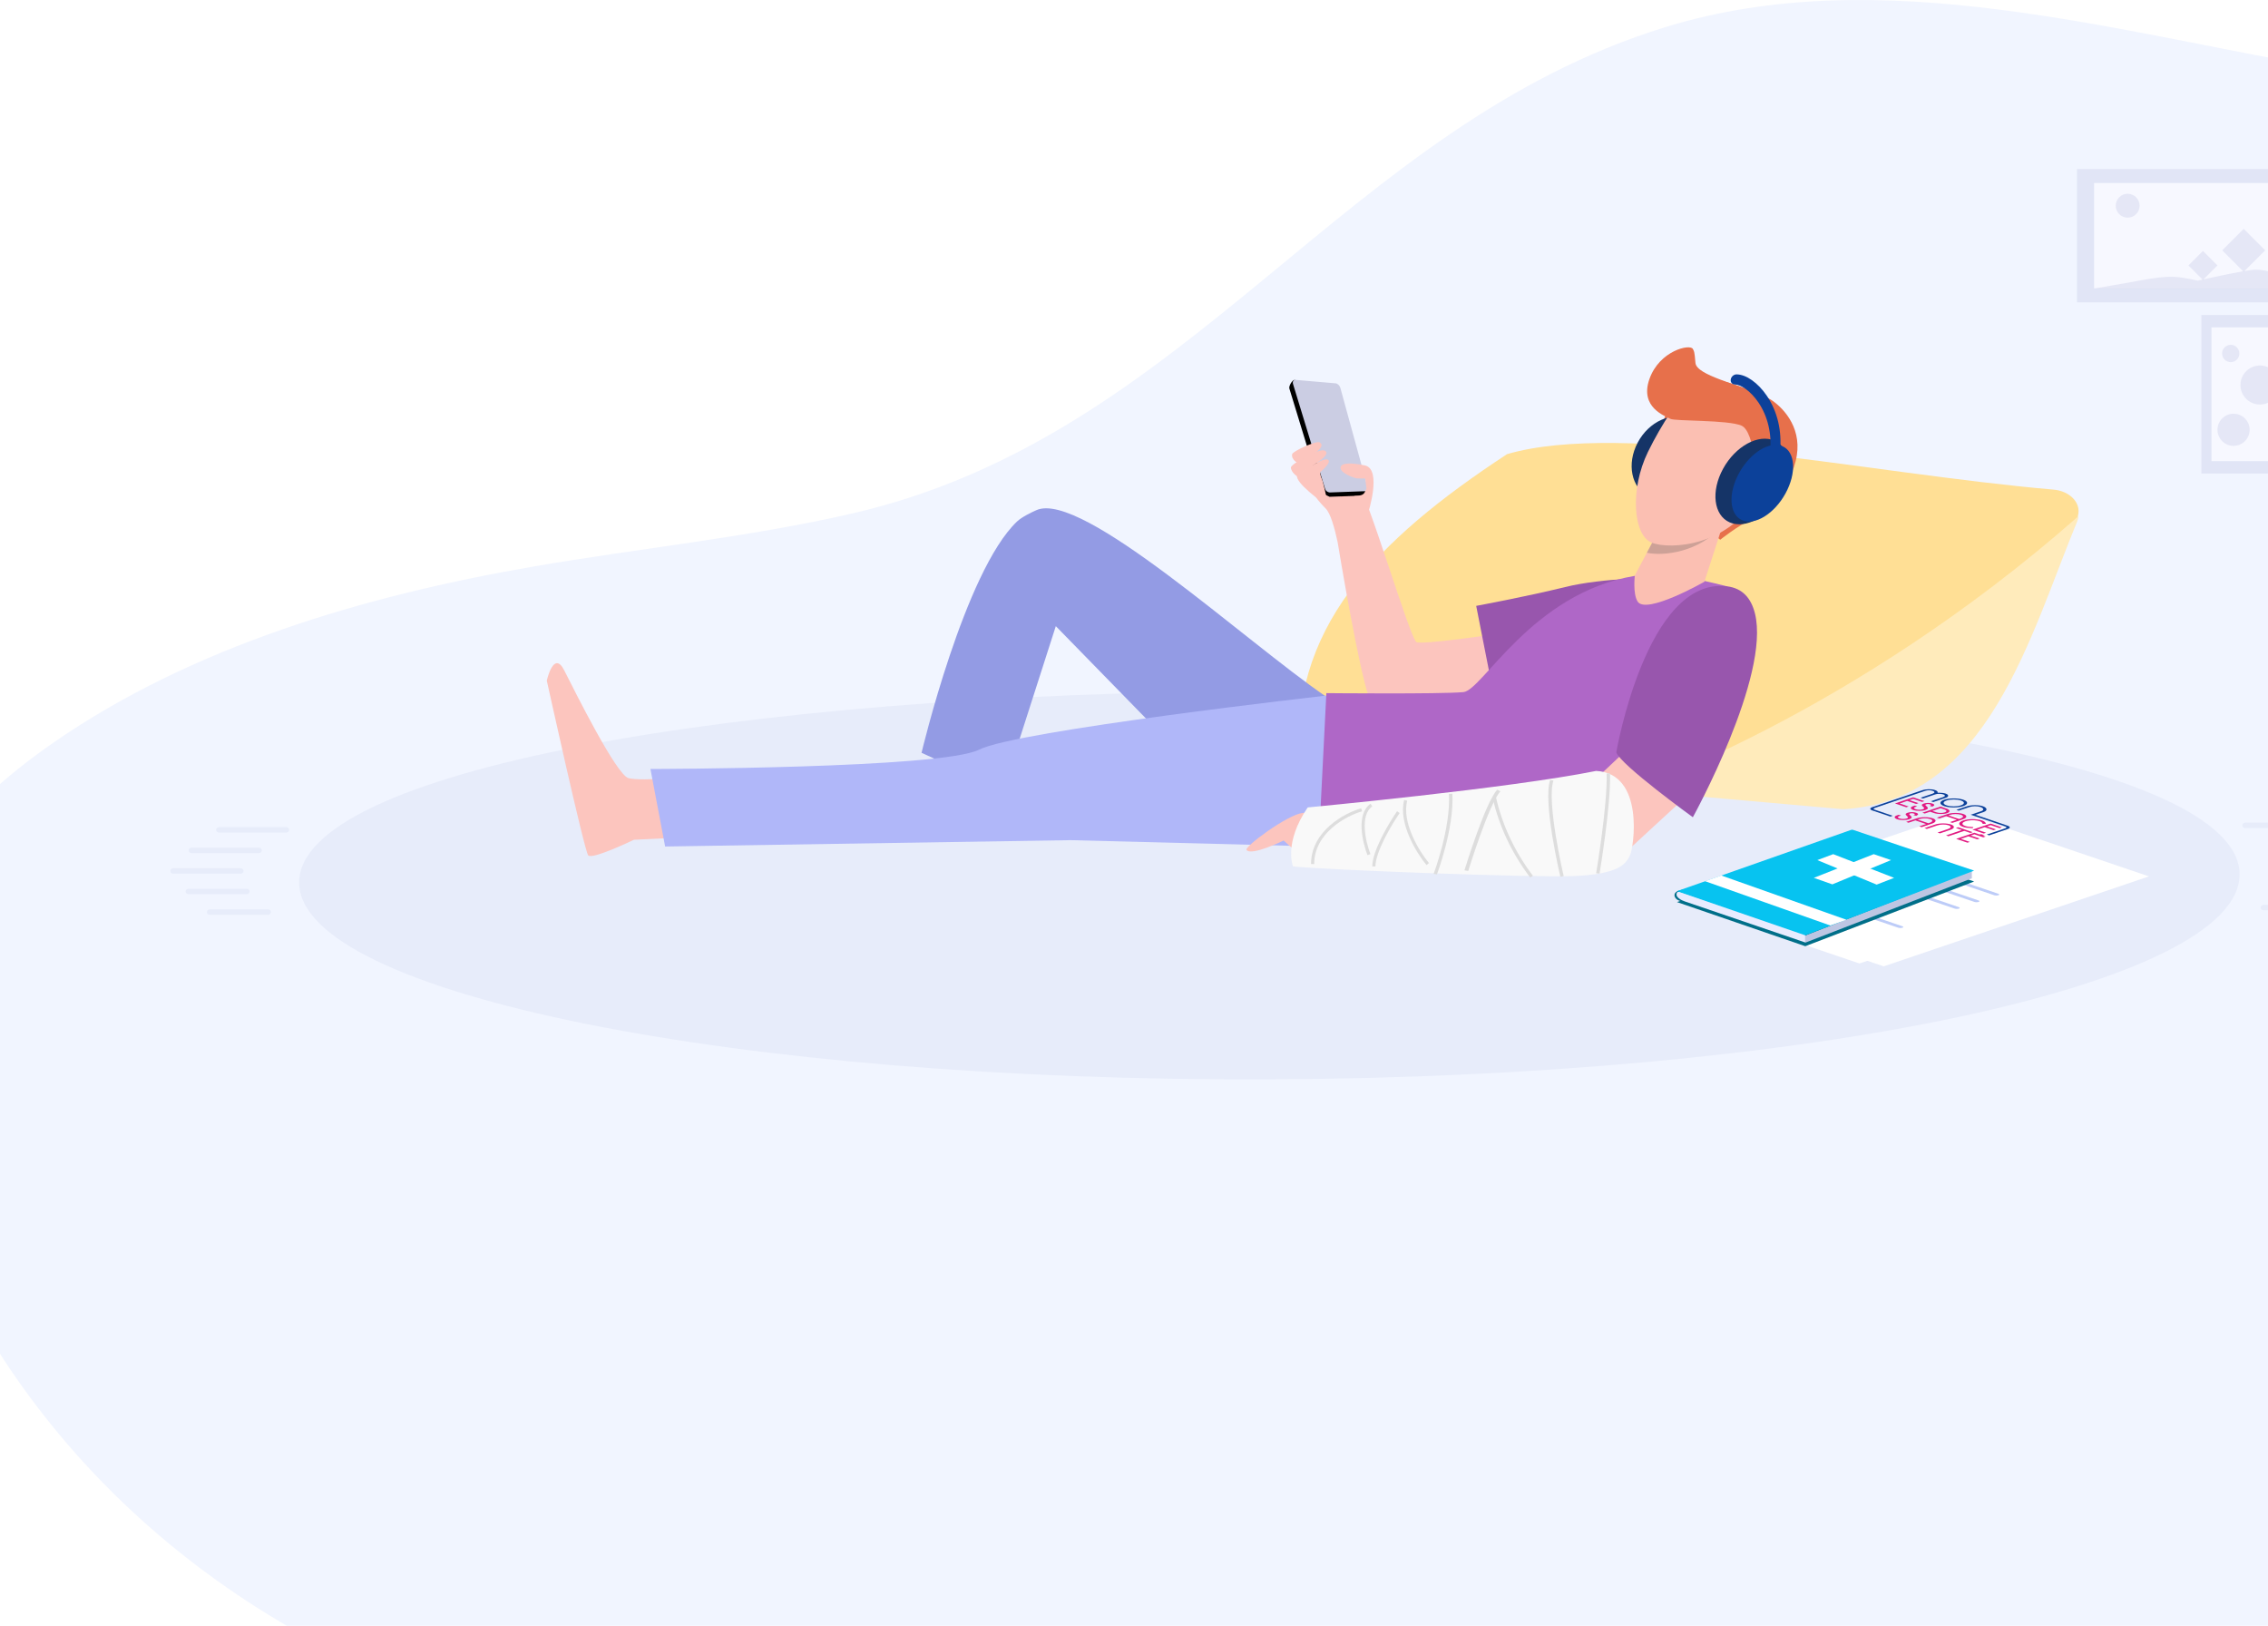 <svg width="360" height="258" viewBox="0 0 360 258" fill="none" xmlns="http://www.w3.org/2000/svg">
    <g clip-path="url(#clip0_35419_38343)">
        <g clip-path="url(#clip1_35419_38343)">
            <path d="M40.87 255.181C38.701 253.803 36.548 252.351 34.413 250.825C8.287 232.14 -9.982 205.15 -16.199 176.052C-18.361 165.94 -19.074 155.31 -15.498 145.513C-11.387 134.251 -1.941 125.04 8.643 117.742C30.463 102.696 57.518 94.585 84.728 89.898C101.526 87.004 118.606 85.31 135.169 81.51C188.948 69.191 213.275 20.045 264.313 4.315C298.548 -6.235 335.759 5.125 371.371 11.203C416.171 18.85 464.42 18.516 503.644 39.021C528.38 51.956 547.047 72.016 565.093 91.721C576.697 104.393 588.837 118.429 588.998 134.695C589.221 157.057 568.173 177.182 552.948 193.404C504.892 244.604 564.5 297.215 455.686 295.687C401.358 294.917 347.116 286.294 293.822 277.687C209.966 264.151 115.542 302.64 40.87 255.181Z" fill="#F1F5FF"/>
            <path d="M364.424 26.832H329.68V47.988H364.424V26.832Z" fill="#BBBFE1" fill-opacity="0.3"/>
            <path d="M361.711 29.041H332.395V45.782H361.711V29.041Z" fill="#F7F8FF"/>
            <path d="M332.27 45.815C332.27 45.815 338.63 44.718 340.171 44.425C341.712 44.132 343.884 43.839 345.355 43.949C346.826 44.059 348.858 44.535 348.858 44.535C348.858 44.535 356.424 42.813 358.035 42.795C359.646 42.777 362.037 43.593 362.037 43.593V45.815H332.27Z" fill="#BBBFE1" fill-opacity="0.3"/>
            <path d="M337.725 34.542C338.773 34.542 339.622 33.693 339.622 32.645C339.622 31.597 338.773 30.748 337.725 30.748C336.677 30.748 335.828 31.597 335.828 32.645C335.828 33.693 336.677 34.542 337.725 34.542Z" fill="#BBBFE1" fill-opacity="0.3"/>
            <rect x="356.145" y="36.322" width="4.819" height="4.819" transform="rotate(45 356.145 36.322)" fill="#BBBFE1" fill-opacity="0.3"/>
            <rect x="349.676" y="39.818" width="3.262" height="3.262" transform="rotate(45 349.676 39.818)" fill="#BBBFE1" fill-opacity="0.3"/>
            <path d="M349.43 49.985L349.43 75.15L364.753 75.15L364.753 49.985L349.43 49.985Z" fill="#BBBFE1" fill-opacity="0.3"/>
            <path d="M351.027 51.951L351.027 73.186L363.153 73.186L363.153 51.951L351.027 51.951Z" fill="#F7F8FF"/>
            <path d="M355.459 56.099C355.459 55.34 354.844 54.724 354.085 54.724C353.326 54.724 352.711 55.34 352.711 56.099C352.711 56.858 353.326 57.473 354.085 57.473C354.844 57.473 355.459 56.858 355.459 56.099Z" fill="#BBBFE1" fill-opacity="0.3"/>
            <path d="M361.822 61.103C361.822 59.392 360.435 58.004 358.723 58.004C357.012 58.004 355.625 59.392 355.625 61.103C355.625 62.814 357.012 64.201 358.723 64.201C360.435 64.201 361.822 62.814 361.822 61.103Z" fill="#BBBFE1" fill-opacity="0.3"/>
            <path d="M357.084 68.21C357.084 66.801 355.941 65.658 354.532 65.658C353.123 65.658 351.98 66.801 351.98 68.21C351.98 69.619 353.123 70.762 354.532 70.762C355.941 70.762 357.084 69.619 357.084 68.21Z" fill="#BBBFE1" fill-opacity="0.3"/>
            <path d="M355.488 138.744C355.547 156.355 286.646 170.93 201.594 171.296C116.542 171.661 47.545 157.676 47.488 140.069C47.431 122.463 115.861 110.019 200.914 109.662C285.968 109.305 355.429 121.138 355.488 138.744Z" fill="#E7ECFA"/>
            <path fill-rule="evenodd" clip-rule="evenodd" d="M296.93 130.981C296.93 130.743 297.13 130.551 297.376 130.551L308.093 130.551C308.34 130.551 308.54 130.743 308.54 130.981C308.54 131.218 308.34 131.411 308.093 131.411L297.376 131.411C297.13 131.411 296.93 131.218 296.93 130.981Z" fill="#E7ECFA"/>
            <path fill-rule="evenodd" clip-rule="evenodd" d="M101.844 133.765C101.844 134.003 101.644 134.195 101.397 134.195L90.68 134.195C90.433 134.195 90.234 134.003 90.234 133.765C90.234 133.528 90.433 133.335 90.68 133.335L101.397 133.335C101.644 133.335 101.844 133.528 101.844 133.765Z" fill="#E7ECFA"/>
            <path fill-rule="evenodd" clip-rule="evenodd" d="M301.281 134.241C301.281 134.003 301.481 133.811 301.728 133.811L312.445 133.811C312.692 133.811 312.892 134.003 312.892 134.241C312.892 134.478 312.692 134.671 312.445 134.671L301.728 134.671C301.481 134.671 301.281 134.478 301.281 134.241Z" fill="#E7ECFA"/>
            <path fill-rule="evenodd" clip-rule="evenodd" d="M97.488 130.503C97.488 130.741 97.288 130.934 97.042 130.934L86.325 130.934C86.078 130.934 85.878 130.741 85.878 130.503C85.878 130.266 86.078 130.073 86.325 130.073L97.042 130.073C97.288 130.073 97.488 130.266 97.488 130.503Z" fill="#E7ECFA"/>
            <path fill-rule="evenodd" clip-rule="evenodd" d="M304.187 137.506C304.187 137.269 304.387 137.076 304.634 137.076L315.351 137.076C315.598 137.076 315.798 137.269 315.798 137.506C315.798 137.744 315.598 137.936 315.351 137.936L304.634 137.936C304.387 137.936 304.187 137.744 304.187 137.506Z" fill="#E7ECFA"/>
            <path fill-rule="evenodd" clip-rule="evenodd" d="M94.586 127.242C94.586 127.479 94.386 127.672 94.139 127.672L83.422 127.672C83.176 127.672 82.976 127.479 82.976 127.242C82.976 127.004 83.176 126.812 83.422 126.812L94.139 126.812C94.386 126.812 94.586 127.004 94.586 127.242Z" fill="#E7ECFA"/>
            <path fill-rule="evenodd" clip-rule="evenodd" d="M303.219 140.764C303.219 140.527 303.419 140.334 303.665 140.334L312.931 140.334C313.178 140.334 313.378 140.527 313.378 140.764C313.378 141.002 313.178 141.194 312.931 141.194L303.665 141.194C303.419 141.194 303.219 141.002 303.219 140.764Z" fill="#E7ECFA"/>
            <path fill-rule="evenodd" clip-rule="evenodd" d="M95.555 123.98C95.555 124.218 95.355 124.41 95.108 124.41L85.842 124.41C85.596 124.41 85.396 124.218 85.396 123.98C85.396 123.742 85.596 123.55 85.842 123.55L95.108 123.55C95.355 123.55 95.555 123.742 95.555 123.98Z" fill="#E7ECFA"/>
            <path fill-rule="evenodd" clip-rule="evenodd" d="M299.832 144.032C299.832 143.794 300.032 143.602 300.279 143.602L309.544 143.602C309.791 143.602 309.991 143.794 309.991 144.032C309.991 144.269 309.791 144.462 309.544 144.462L300.279 144.462C300.032 144.462 299.832 144.269 299.832 144.032Z" fill="#E7ECFA"/>
            <path fill-rule="evenodd" clip-rule="evenodd" d="M98.941 120.718C98.941 120.956 98.742 121.148 98.495 121.148L89.229 121.148C88.982 121.148 88.782 120.956 88.782 120.718C88.782 120.481 88.982 120.288 89.229 120.288L98.495 120.288C98.742 120.288 98.941 120.481 98.941 120.718Z" fill="#E7ECFA"/>
            <path fill-rule="evenodd" clip-rule="evenodd" d="M355.93 130.981C355.93 130.743 356.13 130.551 356.376 130.551L367.093 130.551C367.34 130.551 367.54 130.743 367.54 130.981C367.54 131.218 367.34 131.411 367.093 131.411L356.376 131.411C356.13 131.411 355.93 131.218 355.93 130.981Z" fill="#E7ECFA"/>
            <path fill-rule="evenodd" clip-rule="evenodd" d="M358.832 144.032C358.832 143.794 359.032 143.602 359.279 143.602L368.544 143.602C368.791 143.602 368.991 143.794 368.991 144.032C368.991 144.269 368.791 144.462 368.544 144.462L359.279 144.462C359.032 144.462 358.832 144.269 358.832 144.032Z" fill="#E7ECFA"/>
            <g filter="url(#filter0_d_35419_38343)">
                <rect width="26.097" height="40.215" transform="matrix(1.047 0.355 -1.047 0.355 313.777 129.27)" fill="white"/>
            </g>
            <rect width="17.113" height="0.642" rx="0.321" transform="matrix(1.047 0.355 -1.047 0.355 303.477 135.791)" fill="#BDCCF8"/>
            <rect width="17.113" height="0.642" rx="0.321" transform="matrix(1.047 0.355 -1.047 0.355 300.34 136.854)" fill="#BDCCF8"/>
            <rect width="17.113" height="0.642" rx="0.321" transform="matrix(1.047 0.355 -1.047 0.355 297.207 137.916)" fill="#BDCCF8"/>
            <rect width="8.556" height="0.642" rx="0.321" transform="matrix(1.047 0.355 -1.047 0.355 298.543 140.494)" fill="#BDCCF8"/>
            <rect width="5.562" height="0.642" rx="0.321" transform="matrix(1.047 0.355 -1.047 0.355 300.34 145.045)" fill="#BDCCF8"/>
            <g filter="url(#filter1_d_35419_38343)">
                <rect width="26.097" height="40.215" transform="matrix(1.047 0.355 -1.047 0.355 309.93 128.814)" fill="white"/>
                <g clip-path="url(#clip2_35419_38343)">
                    <path d="M303.679 126.236L305.095 126.716L305.461 126.592L303.668 125.984L300.79 126.959L302.583 127.566L302.949 127.442L301.534 126.963L302.731 126.557L304.154 127.039L304.52 126.915L303.097 126.433L303.679 126.236Z" fill="#E11A81"/>
                    <path d="M305.623 128.002C306.044 127.86 306.117 127.675 305.841 127.452C305.538 127.198 305.571 127.156 305.753 127.095C305.883 127.051 306.092 127.016 306.347 127.103C306.553 127.172 306.562 127.23 306.38 127.313L306.291 127.354L306.727 127.456L306.81 127.416C307.127 127.263 307.095 127.103 306.724 126.977C306.32 126.841 305.755 126.841 305.35 126.978C305.157 127.044 305.051 127.128 305.051 127.216C305.055 127.288 305.098 127.347 305.243 127.478C305.374 127.592 305.418 127.648 305.425 127.704C305.424 127.776 305.352 127.836 305.205 127.886C304.892 127.992 304.411 127.988 304.086 127.878C303.767 127.77 303.731 127.619 304.004 127.526L304.318 127.42L303.948 127.295L303.634 127.401C303.173 127.557 303.205 127.832 303.705 128.002C304.234 128.182 305.094 128.182 305.623 128.002Z" fill="#E11A81"/>
                    <path d="M306.363 128.27L307.034 128.498C307.561 128.676 308.544 128.681 309.056 128.508C309.297 128.426 309.455 128.285 309.451 128.156C309.446 128.095 309.407 128.032 309.333 127.97C309.253 127.897 309.151 127.84 309.03 127.799L308.016 127.455L305.137 128.43L305.515 128.558L306.363 128.27ZM308.027 127.707L308.657 127.921C309.048 128.053 309.057 128.249 308.679 128.378C308.317 128.5 307.765 128.497 307.393 128.371L306.729 128.146L308.027 127.707Z" fill="#E11A81"/>
                    <path d="M315.25 131.606L313.835 131.127L315.032 130.721L316.454 131.203L316.82 131.079L315.398 130.597L315.98 130.4L317.396 130.88L317.762 130.756L315.969 130.148L313.091 131.123L314.884 131.73L315.25 131.606Z" fill="#E11A81"/>
                    <path d="M313.079 130.706C312.498 130.674 312.227 130.635 311.966 130.547C311.474 130.38 311.375 130.138 311.664 129.937C311.674 129.93 311.682 129.924 311.693 129.917C311.693 129.916 311.694 129.916 311.695 129.916C311.77 129.869 311.866 129.825 311.983 129.786C312.1 129.746 312.23 129.713 312.367 129.688C312.368 129.688 312.369 129.688 312.37 129.687C312.39 129.684 312.41 129.681 312.431 129.677C313.022 129.58 313.738 129.613 314.23 129.78C314.491 129.868 314.605 129.96 314.701 130.157L314.725 130.207L315.241 130.173L315.219 130.126C315.111 129.897 314.944 129.769 314.603 129.654C314.602 129.653 314.601 129.653 314.599 129.652C314.208 129.52 313.679 129.448 313.11 129.449C312.543 129.45 312.012 129.525 311.617 129.658C311.616 129.659 311.613 129.66 311.612 129.66C311.61 129.661 311.608 129.662 311.606 129.662C311.211 129.796 310.992 129.975 310.987 130.168C310.983 130.361 311.197 130.539 311.588 130.672C311.589 130.672 311.591 130.673 311.592 130.673C311.933 130.789 312.311 130.845 312.988 130.882L313.127 130.889L313.227 130.715L313.079 130.706Z" fill="#E11A81"/>
                    <path d="M311.632 128.632C310.961 128.405 309.814 128.409 309.128 128.642L307.443 129.213L307.82 129.34L308.908 128.972L310.605 129.547L309.518 129.915L309.899 130.044L311.55 129.485C312.267 129.242 312.304 128.859 311.632 128.632ZM309.273 128.849L309.505 128.77C310.006 128.6 310.776 128.595 311.258 128.758C311.744 128.923 311.706 129.174 311.169 129.356L310.97 129.423L309.273 128.849Z" fill="#E11A81"/>
                    <path d="M314.659 132.036L315.02 132.014L314.532 131.849L314.179 131.874L313.381 131.603L310.503 132.578L312.296 133.185L312.662 133.061L311.247 132.582L312.444 132.176L313.866 132.658L314.232 132.534L312.81 132.052L313.393 131.855L314.815 132.337L315.181 132.213L314.659 132.036Z" fill="#E11A81"/>
                    <path d="M309.663 130.294C308.992 130.067 307.846 130.071 307.159 130.304L305.474 130.875L305.851 131.003L307.536 130.432C308.037 130.262 308.807 130.257 309.289 130.421C309.775 130.585 309.737 130.836 309.2 131.018L307.548 131.577L307.929 131.706L309.581 131.147C310.298 130.904 310.335 130.522 309.663 130.294Z" fill="#E11A81"/>
                    <path d="M310.458 130.86L311.407 131.181L308.894 132.032L309.279 132.163L311.792 131.312L312.762 131.641L313.128 131.517L310.824 130.736L310.458 130.86Z" fill="#E11A81"/>
                    <path d="M306.753 129.308C306.082 129.081 304.935 129.085 304.249 129.318L302.564 129.888L302.941 130.016L304.029 129.648L305.726 130.223L304.639 130.591L305.02 130.72L306.672 130.161C307.388 129.918 307.425 129.535 306.753 129.308ZM306.091 130.099L304.394 129.524L304.626 129.446C305.127 129.276 305.897 129.271 306.379 129.434C306.865 129.599 306.827 129.85 306.29 130.032L306.091 130.099L306.091 130.099Z" fill="#E11A81"/>
                    <path d="M303.056 129.463C303.476 129.321 303.55 129.135 303.273 128.912C302.971 128.658 303.004 128.617 303.185 128.556C303.316 128.511 303.525 128.477 303.779 128.563C303.985 128.633 303.994 128.69 303.813 128.774L303.724 128.815L304.16 128.917L304.243 128.876C304.559 128.723 304.527 128.564 304.156 128.438C303.753 128.301 303.187 128.302 302.782 128.439C302.59 128.504 302.483 128.588 302.484 128.677C302.488 128.749 302.531 128.808 302.675 128.939C302.806 129.053 302.85 129.108 302.858 129.165C302.857 129.237 302.785 129.296 302.637 129.346C302.324 129.452 301.844 129.449 301.518 129.339C301.199 129.231 301.164 129.079 301.437 128.987L301.751 128.88L301.382 128.756L301.068 128.862C300.606 129.018 300.639 129.293 301.138 129.463C301.666 129.642 302.527 129.642 303.056 129.463Z" fill="#E11A81"/>
                    <path d="M308.617 127.388C309.014 127.523 309.548 127.596 310.121 127.595C310.693 127.593 311.228 127.518 311.629 127.382C312.025 127.248 312.242 127.068 312.242 126.874C312.241 126.68 312.02 126.499 311.621 126.363C310.808 126.088 309.427 126.09 308.606 126.368C307.793 126.644 307.798 127.111 308.617 127.388ZM311.252 126.491C311.888 126.706 311.889 127.043 311.256 127.258C310.615 127.475 309.619 127.477 308.987 127.263C308.349 127.047 308.346 126.709 308.979 126.495C309.62 126.278 310.618 126.277 311.252 126.491Z" fill="#0C419A"/>
                    <path d="M318.692 131.023C319.118 130.879 319.118 130.644 318.692 130.5L313.562 128.756L314.855 128.319C315.571 128.076 315.401 127.623 314.729 127.396C314.059 127.168 312.912 127.173 312.225 127.406L310.54 127.976L310.918 128.104L312.603 127.533C313.104 127.364 313.873 127.359 314.356 127.522C314.841 127.687 315.011 128.008 314.474 128.19L312.813 128.752L318.337 130.62C318.558 130.695 318.535 130.821 318.315 130.895L315.364 131.895L315.741 132.022L318.692 131.023Z" fill="#0C419A"/>
                    <path d="M297.558 127.947C297.338 127.872 297.349 127.75 297.57 127.675L305.587 124.96C305.938 124.841 306.421 124.838 306.762 124.954C307.142 125.083 307.149 125.275 306.777 125.401L304.854 126.052L305.235 126.181L307.161 125.528C307.395 125.449 307.545 125.425 307.799 125.426C308.045 125.428 308.279 125.463 308.458 125.523C308.811 125.643 308.795 125.829 308.421 125.955L306.495 126.608L306.873 126.735L308.832 126.072C309.366 125.891 309.369 125.576 308.84 125.397C308.581 125.309 308.197 125.256 307.814 125.255C307.716 125.254 307.638 125.256 307.549 125.262C307.56 125.24 307.566 125.218 307.568 125.191L307.568 125.189C307.564 125.127 307.535 125.066 307.483 125.011L307.481 125.008C307.408 124.943 307.293 124.884 307.14 124.832C306.591 124.645 305.735 124.654 305.151 124.852L300.484 126.433L297.193 127.548C296.767 127.692 296.767 127.926 297.193 128.071L300.061 129.042L300.427 128.918L297.558 127.947Z" fill="#0C419A"/>
                </g>
                <rect width="17.113" height="0.642" rx="0.321" transform="matrix(1.047 0.355 -1.047 0.355 299.629 135.336)" fill="#BDCCF8"/>
                <rect width="17.113" height="0.642" rx="0.321" transform="matrix(1.047 0.355 -1.047 0.355 296.492 136.398)" fill="#BDCCF8"/>
                <rect width="17.113" height="0.642" rx="0.321" transform="matrix(1.047 0.355 -1.047 0.355 293.359 137.459)" fill="#BDCCF8"/>
                <rect width="8.556" height="0.642" rx="0.321" transform="matrix(1.047 0.355 -1.047 0.355 294.699 140.039)" fill="#BDCCF8"/>
                <rect width="5.562" height="0.642" rx="0.321" transform="matrix(1.047 0.355 -1.047 0.355 296.492 144.59)" fill="#BDCCF8"/>
            </g>
            <path d="M266.893 143.022L293.805 134.853L292.926 133.945L266.427 141.367C265.365 141.715 265.716 142.84 266.893 143.022Z" fill="#006F89"/>
            <g filter="url(#filter2_d_35419_38343)">
                <path d="M286.551 149.797L266.191 142.794L293.839 133.061C293.936 133.029 294.041 133.029 294.138 133.061L313.354 139.528L286.551 149.797Z" fill="#006F89"/>
            </g>
            <path d="M286.551 149.601L312.994 139.39L312.986 138.152L286.551 148.466V149.601Z" fill="#BDC6E3"/>
            <path d="M286.551 149.574L267.399 143.047C266.909 142.88 266.076 142.443 266.107 141.926C266.143 141.319 266.719 141.533 267.296 141.728L286.551 148.241L286.551 149.574Z" fill="#E8ECFF"/>
            <path d="M286.551 148.436L266.191 141.424L293.839 131.7C293.936 131.668 294.041 131.668 294.138 131.7L313.354 138.167L286.551 148.436Z" fill="#07C3F0"/>
            <path d="M287.91 139.315L290.85 140.348L300.161 136.499L297.413 135.555L287.91 139.315Z" fill="white"/>
            <path d="M288.464 136.499L297.881 140.389L300.651 139.315L290.988 135.555L288.464 136.499Z" fill="white"/>
            <path d="M290.528 146.879L270.637 139.845L273.211 138.938L293.102 145.972L290.528 146.879Z" fill="white"/>
            <path fill-rule="evenodd" clip-rule="evenodd" d="M45.91 131.698C45.91 131.46 45.71 131.268 45.464 131.268L34.746 131.268C34.5 131.268 34.3 131.46 34.3 131.698C34.3 131.935 34.5 132.128 34.746 132.128L45.464 132.128C45.71 132.128 45.91 131.935 45.91 131.698Z" fill="#E7ECFA"/>
            <path fill-rule="evenodd" clip-rule="evenodd" d="M41.555 134.956C41.555 134.718 41.355 134.525 41.108 134.525L30.391 134.525C30.144 134.525 29.944 134.718 29.944 134.956C29.944 135.193 30.144 135.386 30.391 135.386L41.108 135.386C41.355 135.386 41.555 135.193 41.555 134.956Z" fill="#E7ECFA"/>
            <path fill-rule="evenodd" clip-rule="evenodd" d="M38.652 138.223C38.652 137.986 38.452 137.793 38.206 137.793L27.489 137.793C27.242 137.793 27.042 137.986 27.042 138.223C27.042 138.461 27.242 138.653 27.489 138.653L38.206 138.653C38.452 138.653 38.652 138.461 38.652 138.223Z" fill="#E7ECFA"/>
            <path fill-rule="evenodd" clip-rule="evenodd" d="M39.621 141.481C39.621 141.243 39.421 141.051 39.175 141.051L29.909 141.051C29.662 141.051 29.462 141.243 29.462 141.481C29.462 141.718 29.662 141.911 29.909 141.911L39.175 141.911C39.421 141.911 39.621 141.718 39.621 141.481Z" fill="#E7ECFA"/>
            <path fill-rule="evenodd" clip-rule="evenodd" d="M43.004 144.747C43.004 144.509 42.804 144.316 42.557 144.316L33.291 144.316C33.045 144.316 32.845 144.509 32.845 144.747C32.845 144.984 33.045 145.177 33.291 145.177L42.557 145.177C42.804 145.177 43.004 144.984 43.004 144.747Z" fill="#E7ECFA"/>
            <path d="M206.303 121.736C204.448 99.869 218.289 85.823 239.21 72.074C257.809 66.654 296.337 75.135 325.816 77.689C326.497 77.732 327.155 77.894 327.741 78.162C328.328 78.431 328.827 78.798 329.201 79.237C329.575 79.676 329.813 80.175 329.899 80.695C329.984 81.216 329.914 81.744 329.693 82.241C321.819 100.059 314.966 125.422 291.052 126.755L206.303 121.736Z" fill="#FFDF95"/>
            <path d="M329.721 82.729C329.832 82.458 329.904 82.177 329.935 81.893C293.711 113.815 258.602 125.417 258.602 125.417L292.588 128.425C315.57 127.057 322.156 101.021 329.721 82.729Z" fill="#FFEBBB"/>
            <path d="M209.216 68.318C210.515 67.239 210.42 70.262 211.029 70.539C212.071 71.015 211.632 72.867 212.181 73.396C212.73 73.925 215.535 77.113 215.55 77.116C216.794 77.469 223.824 101.484 224.849 101.908C225.874 102.332 236.93 100.709 236.93 100.709L239.566 109.948C239.566 109.948 219.211 113.546 217.6 111.288C216.546 109.813 213.977 96.05 212.323 86.04C211.823 83.697 211.173 81.442 210.424 80.696C208.667 78.951 207.816 77.469 207.541 75.987C207.347 74.94 207.624 69.64 209.216 68.318Z" fill="#FCC5BE"/>
            <path d="M160.781 115.767L159.108 125.5C159.108 125.5 160.781 132.483 159.945 132.908C159.108 133.333 132.327 133.12 132.327 133.12C132.327 133.12 127.306 130.793 130.868 129.946C134.431 129.099 148.513 125.859 149.488 124.163C150.464 122.467 151.581 113.439 151.581 113.439L160.781 115.767Z" fill="#FCC5BE"/>
            <path d="M110.863 132.772L100.619 133.273C100.619 133.273 93.989 136.476 93.367 135.744C92.745 135.011 86.794 108.014 86.794 108.014C86.794 108.014 87.884 103.075 89.567 106.397C91.25 109.718 97.799 122.896 99.743 123.484C101.686 124.072 111.082 123.176 111.082 123.176L110.863 132.772Z" fill="#FCC5BE"/>
            <path d="M218.02 113.193C218.02 113.193 213.72 112.762 210.425 110.511C197.72 101.841 171.708 77.759 164.515 80.959C163.756 81.296 162.201 82.035 161.44 82.757C153.118 90.649 146.277 119.47 146.277 119.47L159.236 125.395L167.589 99.37L192.232 124.606L218.02 113.193Z" fill="#939BE4"/>
            <path d="M229.867 110.842L210.543 110.389C210.543 110.389 161.342 115.946 155.417 118.968C149.493 121.99 103.244 122.038 103.244 122.038L105.576 134.341L169.926 133.334L209.306 134.341L229.867 110.842Z" fill="#B0B7F9"/>
            <path d="M263.277 91.678C263.277 91.678 254.449 91.678 248.408 93.171C242.368 94.664 234.317 96.154 234.317 96.154L236.64 107.942C236.64 107.942 249.187 105.852 249.806 105.852C250.425 105.852 263.277 91.678 263.277 91.678Z" fill="#9856AD"/>
            <path d="M274.126 93.05C274.126 93.05 277.96 96.072 276.566 106.142C275.173 116.213 269.117 126.971 256.919 131.671C244.72 136.371 209.306 134.34 209.306 134.34L210.534 110.001C210.534 110.001 228.447 110.177 232.279 109.841C235.313 109.576 243.169 94.132 259.444 91.398C263.732 90.677 268.604 91.653 274.126 93.05Z" fill="#AF67C7"/>
            <path d="M273.055 85.655C273.055 85.655 275.94 83.353 278.014 82.457C280.088 81.561 283.755 78.181 285.022 73.189C286.288 68.197 283.232 64.928 281.374 63.613C279.517 62.297 271.717 59.465 268.623 59.742C265.528 60.018 263.09 70.057 263.09 70.057L264.328 78.942L273.055 85.655Z" fill="#E7704B"/>
            <path d="M263.417 83.939L259.497 91.323C259.497 91.323 259.153 94.195 259.93 95.453C261.265 97.624 270.537 92.325 270.537 92.325L274.637 79.647L263.417 83.939Z" fill="#FBBFB2"/>
            <path d="M273.433 83.381C269.72 87.653 264.081 88.292 261.411 87.724L263.419 83.939L274.637 79.647L273.433 83.381Z" fill="#CDA197"/>
            <path d="M261.665 78.759C258.94 77.424 258.171 73.615 259.948 70.25C261.724 66.886 265.373 65.24 268.098 66.575C270.822 67.91 271.591 71.72 269.815 75.084C268.038 78.449 264.389 80.094 261.665 78.759Z" fill="#153467"/>
            <path d="M277.286 63.83C273.648 60.645 267.829 61.446 265.234 65.358C263.874 67.402 262.653 69.526 261.58 71.717C258.674 77.683 259.248 84.902 262.132 86.102C265.015 87.303 274.791 86.724 279.038 78.307C281.661 73.112 281.109 67.168 277.286 63.83Z" fill="#FBBFB2"/>
            <path d="M276.268 77.825C275.662 79.187 276.083 80.688 277.219 81.177C278.356 81.666 279.767 80.959 280.378 79.597C280.988 78.235 280.561 76.734 279.427 76.245C278.292 75.756 276.877 76.463 276.268 77.825Z" fill="#FBBFB2"/>
            <path d="M278.877 76.645C278.877 76.645 280.553 74.13 281.332 71.394C282.111 68.659 281.308 64.124 278.745 62.543C276.182 60.962 269.286 59.607 269.121 57.596C268.955 55.585 268.888 55.756 268.707 55.384C268.292 54.539 263.404 55.627 261.812 60.16C260.22 64.693 264.375 66.04 265.12 66.459C265.865 66.879 274.271 66.602 276.43 67.549C278.588 68.495 278.877 76.645 278.877 76.645Z" fill="#E7704B"/>
            <path d="M270.551 123.738L257.191 136.047L250.918 125.864L261.955 115.457L270.551 123.738Z" fill="#FCC5BE"/>
            <path d="M213.396 128.788C213.396 128.788 239.745 126.823 248.293 125.709C256.84 124.595 260.438 127.056 261.014 128.905C261.455 130.332 260.109 136.736 250.427 138.321C240.746 139.907 215.544 133.334 215.153 134.505C214.762 135.676 210.221 136.814 209.852 136.859C207.61 137.139 203.756 133.389 203.756 133.389C203.756 133.389 198.619 135.914 197.855 134.881C197.491 134.387 204.371 129.272 206.773 129.016C209.176 128.761 213.396 128.788 213.396 128.788Z" fill="#FCC5BE"/>
            <g clip-path="url(#clip3_35419_38343)">
                <path d="M249.675 139.035C243.051 139.29 210.424 138.058 205.242 137.501C205.242 137.501 203.719 133.767 207.575 128.14C207.575 128.14 239.451 125.144 253.353 122.346C261.059 122.731 259.373 134.488 258.705 135.797C258.037 137.105 257.017 138.754 249.675 139.035Z" fill="#F9F9F9"/>
                <path d="M227.562 138.679C227.588 138.608 230.291 131.434 229.993 125.981L230.536 125.961C230.833 131.473 228.11 138.702 228.084 138.775L227.562 138.679Z" fill="#DDDDDD"/>
                <path d="M226.625 137.128C225.07 135.256 222.193 130.612 223.126 127.018M221.96 128.89C220.664 130.762 218.073 135.106 218.073 137.502" stroke="#DDDDDD" stroke-width="0.5"/>
                <path d="M217.295 135.629C216.517 133.632 215.507 129.263 217.684 127.766M216.129 128.515C213.537 129.263 208.354 132.034 208.354 137.127" stroke="#DDDDDD" stroke-width="0.5"/>
                <path d="M232.452 138.123C232.587 137.682 235.799 127.282 237.664 125.319L238.168 125.586C236.375 127.471 233.086 138.114 233.053 138.227L232.452 138.123Z" fill="#DDDDDD"/>
                <path d="M236.915 126.559L237.449 126.475C238.443 130.931 240.439 135.18 243.332 139L242.882 139.256C239.948 135.384 237.924 131.076 236.915 126.559Z" fill="#DDDDDD"/>
                <path d="M247.674 139.14C247.56 138.654 244.882 127.234 246.052 123.78L246.578 123.876C245.436 127.224 248.181 138.933 248.207 139.05L247.674 139.14Z" fill="#DDDDDD"/>
                <path d="M253.356 138.592C253.373 138.483 255.189 127.656 255.019 122.746L255.558 122.725C255.73 127.671 253.913 138.538 253.892 138.648L253.356 138.592Z" fill="#DDDDDD"/>
            </g>
            <path d="M256.553 119.398C256.553 119.398 261.355 91.513 274.127 93.049C276.592 93.346 277.959 94.945 278.558 97.331C281.067 107.308 268.708 129.696 268.708 129.696C268.708 129.696 257.256 121.411 256.553 119.398Z" fill="#9856AD"/>
            <path d="M214.238 75.401L213.322 72.611C212.924 72.537 212.594 72.556 212.394 72.739C211.642 73.477 213.736 75.196 214.238 75.401Z" fill="#13375B"/>
            <path d="M213.811 75.56L214.241 75.397C214.241 75.397 215.169 76.971 215.459 77.606C215.75 78.241 213.427 78.946 212.768 78.77C212.109 78.593 213.811 75.56 213.811 75.56Z" fill="#F47458"/>
            <g clip-path="url(#clip4_35419_38343)">
                <path d="M210.485 78.861L216.15 78.658C216.435 78.649 217.04 77.908 216.951 77.588L212.174 62.266C212.073 61.896 211.731 61.571 211.415 61.544L205.484 60.297C205.136 60.267 204.541 61.265 204.661 61.655L209.739 78.274C209.786 78.434 209.883 78.577 210.016 78.682C210.149 78.787 210.313 78.849 210.485 78.861Z" fill="black"/>
                <path d="M211.068 78.153L216.734 77.95C217.017 77.94 217.178 77.669 217.09 77.349L212.755 61.556C212.654 61.187 212.313 60.862 211.996 60.835L205.662 60.289C205.313 60.258 205.127 60.554 205.244 60.944L210.323 77.566C210.37 77.726 210.466 77.868 210.599 77.973C210.733 78.078 210.896 78.141 211.068 78.153Z" fill="#CBCDE3"/>
            </g>
            <path d="M216.904 77.588C216.515 77.962 216.904 78.711 214.96 78.711L215.427 78.973C216.005 79.996 217.181 81.332 217.181 81.332C217.181 81.332 219.341 74.624 216.748 73.891C216.748 73.891 214.83 73.433 213.662 73.595C213.261 73.652 212.956 73.775 212.83 74.011C212.363 74.945 214.933 75.9 215.478 75.934L215.491 75.93L216.707 75.934L216.904 77.588Z" fill="#FCC5BE"/>
            <path d="M206.188 73.606C206.188 73.606 204.893 73.003 205.105 72.076C205.217 71.586 208.997 69.885 209.472 70.203C210.771 71.076 207.385 72.665 206.188 73.606Z" fill="#FCC5BE"/>
            <path d="M205.848 75.57C205.848 75.57 204.953 74.968 204.9 74.206C204.861 73.642 209.412 71.098 210.259 71.51C211.71 72.216 207.314 74.442 205.848 75.57Z" fill="#FCC5BE"/>
            <path d="M205.877 75.454C205.877 75.454 209.845 72.576 210.717 72.922C211.589 73.269 209.547 74.936 209.547 74.936L209.861 79.668C209.861 79.668 205.59 76.643 205.877 75.454Z" fill="#FCC5BE"/>
            <path d="M209.897 76.22C209.897 76.22 210.037 76.635 210.295 77.767C210.893 80.381 210.673 80.455 210.476 80.576C210.278 80.696 209.99 79.294 209.802 79.225C209.615 79.156 208.081 76.709 208.393 75.573C208.704 74.438 209.274 74.6 209.274 74.6L209.897 76.22Z" fill="#FCC5BE"/>
            <path d="M274.543 82.895C272.006 81.776 271.543 77.966 273.507 74.386C275.472 70.806 279.121 68.811 281.657 69.93C284.194 71.05 284.657 74.859 282.693 78.439C280.728 82.019 277.079 84.014 274.543 82.895Z" fill="#153467"/>
            <path d="M276.512 82.549C274.479 81.652 274.272 78.301 276.049 75.063C277.827 71.826 280.915 69.928 282.948 70.825C284.981 71.722 285.188 75.074 283.411 78.311C281.634 81.549 278.545 83.446 276.512 82.549Z" fill="#0C419A"/>
            <path d="M282.395 72.107C282.474 71.984 282.523 71.846 282.538 71.708C282.876 68.432 282.144 65.309 280.456 62.818C279.046 60.743 277.151 59.407 275.629 59.414C275.421 59.416 275.209 59.502 275.039 59.653C274.869 59.804 274.755 60.009 274.722 60.221C274.689 60.434 274.741 60.637 274.865 60.787C274.988 60.936 275.175 61.019 275.383 61.018C276.27 61.014 277.834 61.989 279.108 63.864C280.613 66.088 281.265 68.876 280.967 71.8C280.948 71.977 280.988 72.145 281.079 72.279C281.171 72.413 281.309 72.505 281.473 72.54C281.636 72.575 281.816 72.552 281.983 72.474C282.15 72.396 282.296 72.268 282.398 72.109L282.395 72.107Z" fill="#0C419A"/>
        </g>
    </g>
    <defs>
        <filter id="filter0_d_35419_38343" x="271.68" y="129.27" width="69.418" height="24.059" filterUnits="userSpaceOnUse" color-interpolation-filters="sRGB">
            <feFlood flood-opacity="0" result="BackgroundImageFix"/>
            <feColorMatrix in="SourceAlpha" type="matrix" values="0 0 0 0 0 0 0 0 0 0 0 0 0 0 0 0 0 0 127 0" result="hardAlpha"/>
            <feOffset dy="0.549"/>
            <feComposite in2="hardAlpha" operator="out"/>
            <feColorMatrix type="matrix" values="0 0 0 0 0.467 0 0 0 0 0.58 0 0 0 0 0.906 0 0 0 0.3 0"/>
            <feBlend mode="normal" in2="BackgroundImageFix" result="effect1_dropShadow_35419_38343"/>
            <feBlend mode="normal" in="SourceGraphic" in2="effect1_dropShadow_35419_38343" result="shape"/>
        </filter>
        <filter id="filter1_d_35419_38343" x="267.832" y="124.047" width="69.418" height="28.826" filterUnits="userSpaceOnUse" color-interpolation-filters="sRGB">
            <feFlood flood-opacity="0" result="BackgroundImageFix"/>
            <feColorMatrix in="SourceAlpha" type="matrix" values="0 0 0 0 0 0 0 0 0 0 0 0 0 0 0 0 0 0 127 0" result="hardAlpha"/>
            <feOffset dy="0.549"/>
            <feComposite in2="hardAlpha" operator="out"/>
            <feColorMatrix type="matrix" values="0 0 0 0 0.467 0 0 0 0 0.58 0 0 0 0 0.906 0 0 0 0.3 0"/>
            <feBlend mode="normal" in2="BackgroundImageFix" result="effect1_dropShadow_35419_38343"/>
            <feBlend mode="normal" in="SourceGraphic" in2="effect1_dropShadow_35419_38343" result="shape"/>
        </filter>
        <filter id="filter2_d_35419_38343" x="266.191" y="133.037" width="47.164" height="17.127" filterUnits="userSpaceOnUse" color-interpolation-filters="sRGB">
            <feFlood flood-opacity="0" result="BackgroundImageFix"/>
            <feColorMatrix in="SourceAlpha" type="matrix" values="0 0 0 0 0 0 0 0 0 0 0 0 0 0 0 0 0 0 127 0" result="hardAlpha"/>
            <feOffset dy="0.367"/>
            <feComposite in2="hardAlpha" operator="out"/>
            <feColorMatrix type="matrix" values="0 0 0 0 0.467 0 0 0 0 0.58 0 0 0 0 0.906 0 0 0 0.3 0"/>
            <feBlend mode="normal" in2="BackgroundImageFix" result="effect1_dropShadow_35419_38343"/>
            <feBlend mode="normal" in="SourceGraphic" in2="effect1_dropShadow_35419_38343" result="shape"/>
        </filter>
        <clipPath id="clip0_35419_38343">
            <rect width="360" height="258" fill="white"/>
        </clipPath>
        <clipPath id="clip1_35419_38343">
            <rect width="360" height="258" fill="white"/>
        </clipPath>
        <clipPath id="clip2_35419_38343">
            <rect width="17.251" height="9.89" fill="white" transform="matrix(1.047 0.355 -1.047 0.355 305.352 124.047)"/>
        </clipPath>
        <clipPath id="clip3_35419_38343">
            <rect width="59.778" height="16.92" fill="white" transform="matrix(0.999 -0.038 -0.041 -0.999 199.934 140.973)"/>
        </clipPath>
        <clipPath id="clip4_35419_38343">
            <rect width="16.982" height="22.192" fill="white" transform="matrix(-0.465 0.885 0.899 0.438 204.934 56.988)"/>
        </clipPath>
    </defs>
</svg>
